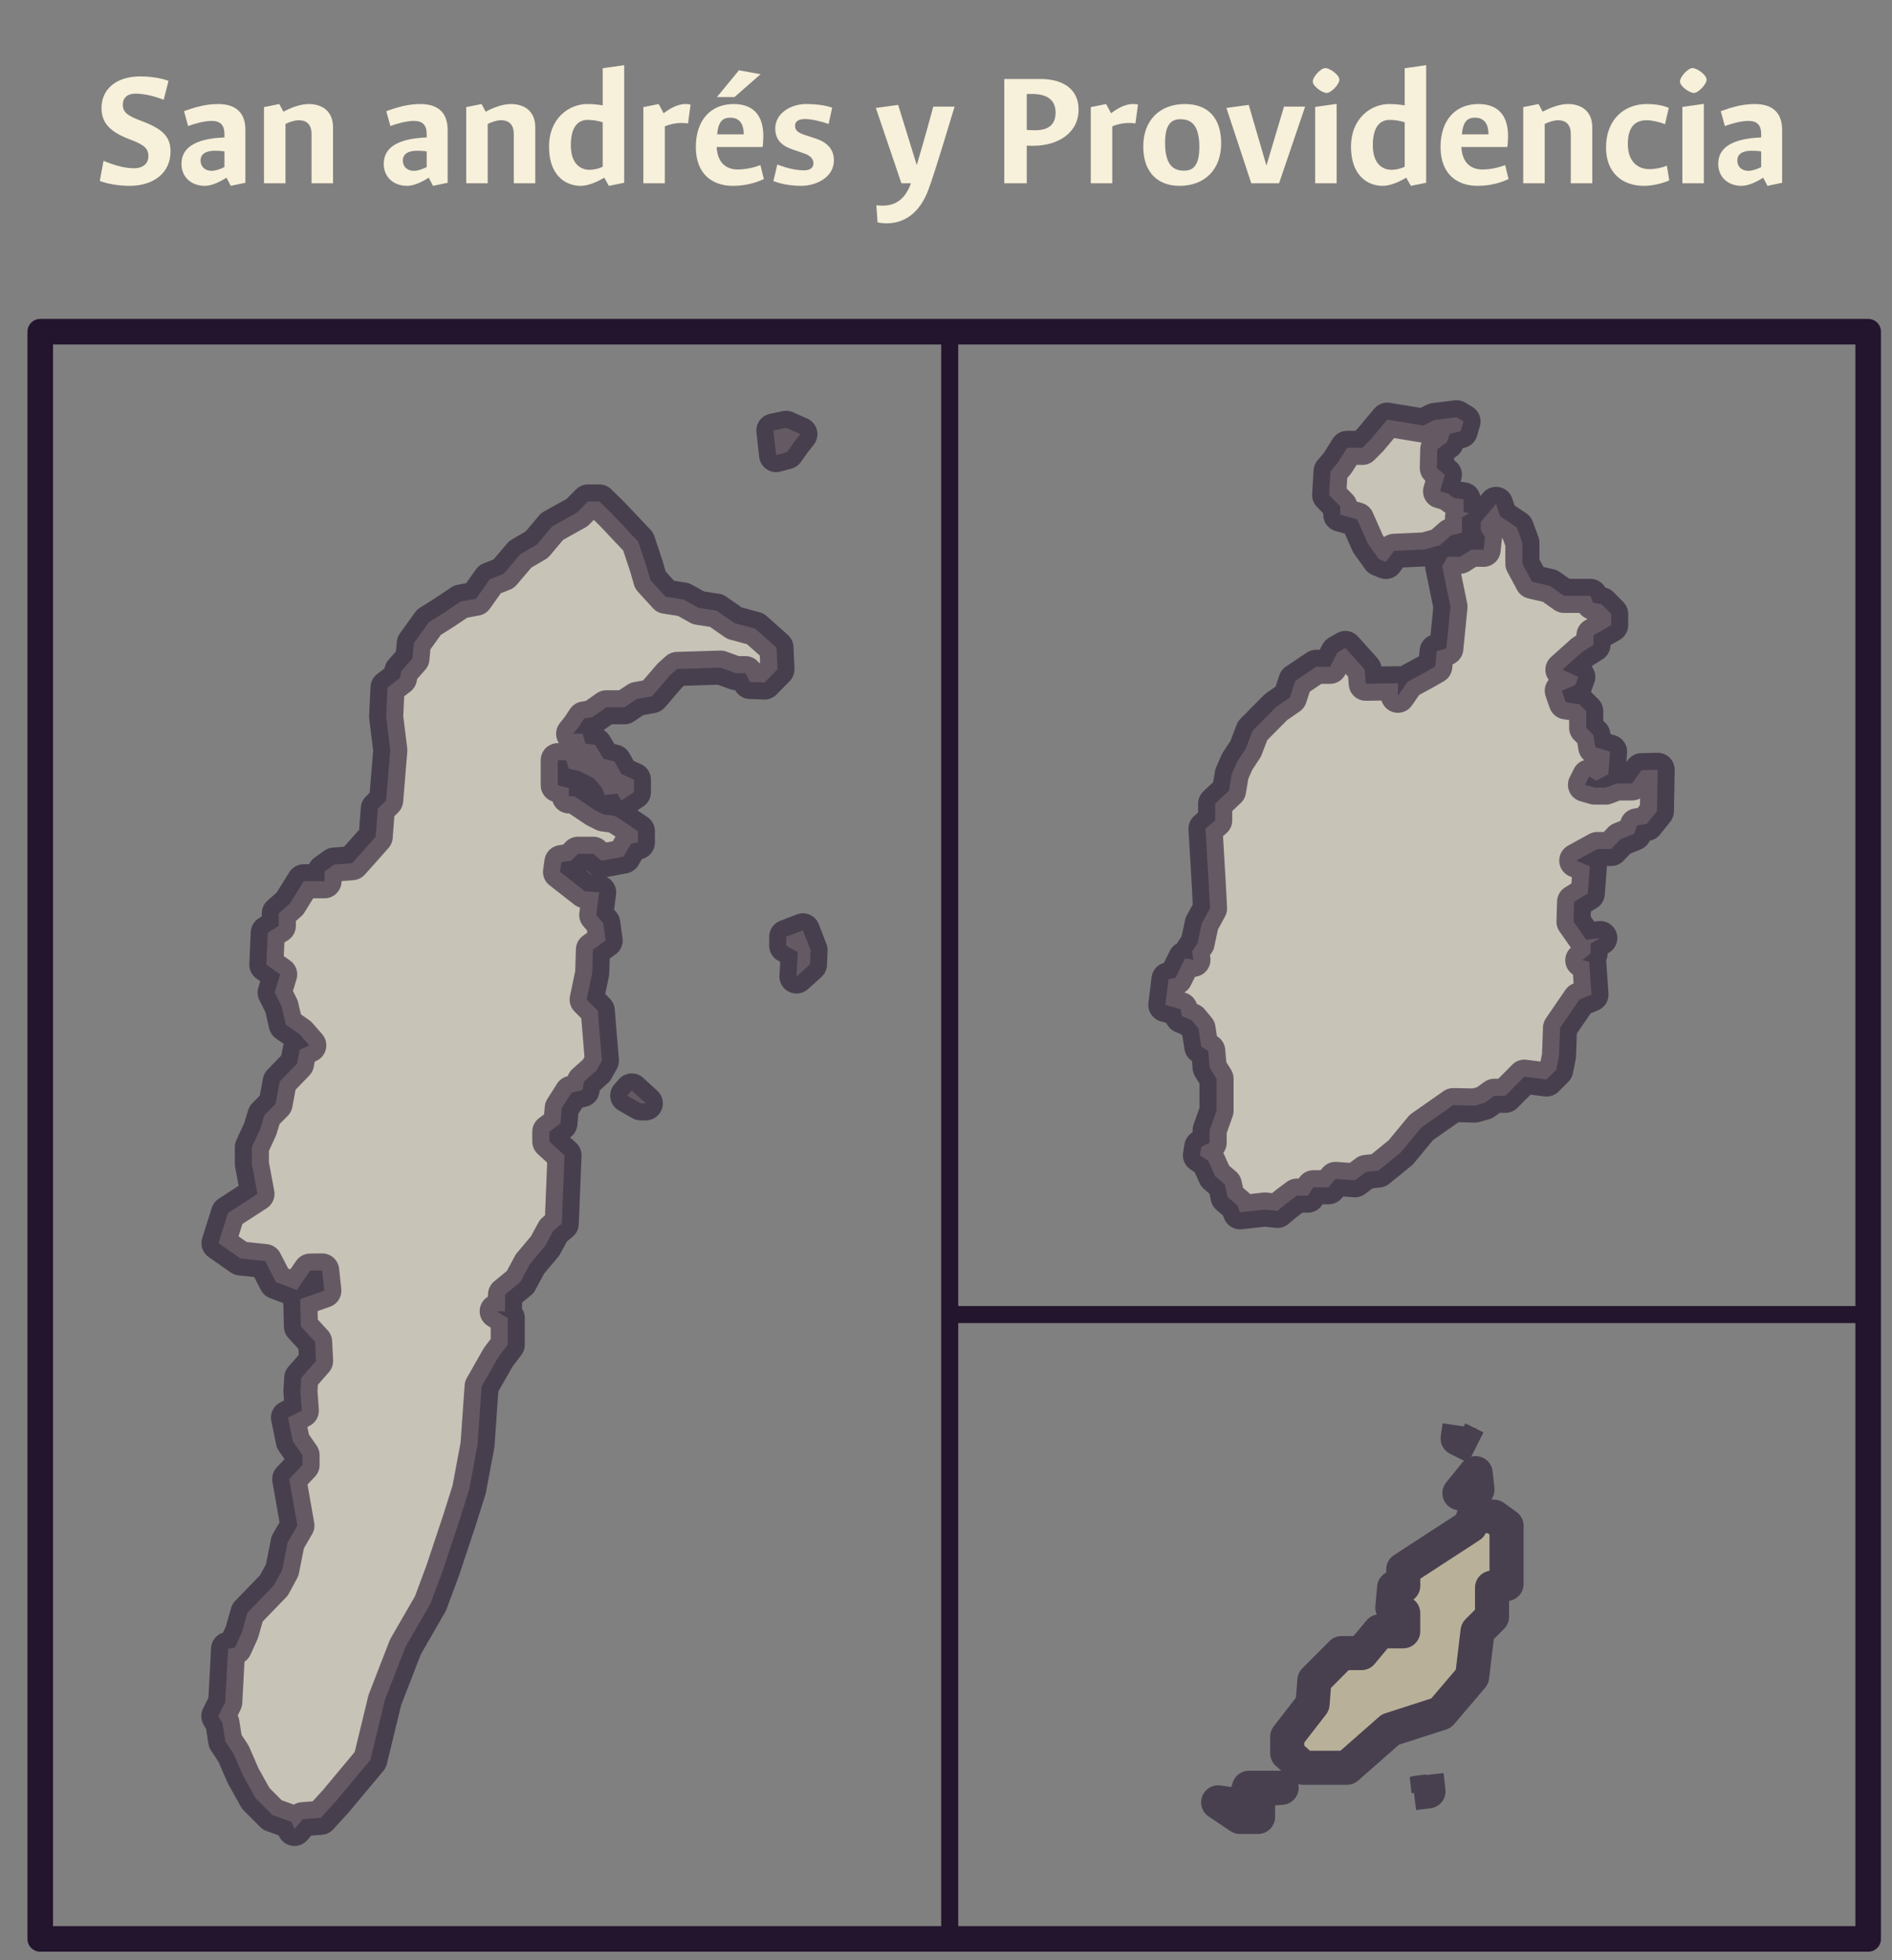 <svg width="111" height="115" viewBox="0 0 111 115" fill="none" xmlns="http://www.w3.org/2000/svg">
<rect x="0" y="0" width="111" height="115" fill="#808080" stroke="none"/>
<path fill-rule="evenodd" clip-rule="evenodd" d="M2.361 19.461H109.603V113.759H2.361V19.461Z" stroke="#23152E" stroke-width="1.5" stroke-linecap="round" stroke-linejoin="round"/>
<path d="M55.718 19.549V113.645" stroke="#23152E"/>
<path d="M55.939 77.127H109.417" stroke="#23152E"/>
<path opacity="0.6" d="M83.578 32.236L81.79 32.318L81.308 32.971L80.903 32.808L80.258 31.911L79.624 30.475L78.63 30.195V29.705L77.979 29.045L78.061 27.656L78.468 27.176L79.035 26.277H79.929L80.418 25.785L81.39 24.622L83.504 24.97L84.153 24.643L85.454 24.48L85.861 24.724L85.697 25.295L85.049 25.458L84.879 25.95L84.322 26.357L84.296 27.466L84.768 27.852L84.487 28.826L84.97 28.97L85.296 29.215L85.865 29.297V30.032L86.188 30.114L85.775 30.354V31.251L85.125 31.413L84.476 31.985L83.578 32.236ZM90.938 34.38L89.882 34.135L89.315 33.073V31.849L88.99 30.95L88.015 30.297L87.772 29.563L86.878 30.625V31.114L87.121 31.522L87.04 32.256H86.309L85.66 32.666H84.935L84.61 33.227L85.097 35.595L84.853 38.045L84.284 38.208L84.205 39.105L83.636 39.432L82.58 40.004L82.011 40.821V40.087L80.128 40.115L80.061 39.281L78.931 38.017L78.472 38.283L78.031 39.122H77.221L76.003 39.939L75.678 40.92L74.865 41.481L73.486 42.877L73.079 43.939L72.592 44.674L72.268 45.408L72.105 46.388L71.292 47.152V48.132L70.724 48.623L70.909 51.741L70.991 53.293L70.504 54.19L70.261 55.334L69.935 55.824L70.015 56.313L69.53 56.231L69.205 56.885L68.961 57.375L68.554 57.455L68.368 58.962L69.26 59.207L69.342 59.616L69.911 59.861L70.316 60.351L70.478 61.413L70.885 61.657L70.967 62.637L71.372 63.289V65.168L70.967 66.312V67.046L70.478 67.291L70.398 67.781L70.885 68.106L71.29 69.005L71.859 69.495L72.021 70.23L72.59 70.719L72.752 71.129L74.215 70.964L74.945 71.046L75.432 70.639L76.083 70.149H76.732L77.055 69.658H77.949L78.356 69.168L79.492 69.25L80.143 68.76L80.873 68.678L82.175 67.618L83.392 66.147L85.26 64.839L86.53 64.863L87.099 64.701L87.668 64.291H88.317L89.432 63.17L90.733 63.336L91.302 62.764L91.464 61.947L91.523 60.31L92.666 58.641L93.367 58.353L93.235 56.424L92.83 56.341L93.317 55.934V55.362L93.886 55.037L93.055 55.136L92.315 54.076L92.35 52.913L93.153 52.418L93.272 50.829L92.477 50.491L93.713 49.812H94.525L95.063 49.24L95.875 48.913L96.037 48.423L96.606 48.343L97.206 47.595L97.251 45.165L96.308 45.188L95.751 45.965H94.856L94.208 46.21H93.557L92.988 46.047L93.232 45.556L93.639 45.801L94.356 45.427L94.46 44.103L93.592 43.84L93.475 43.111L93.059 42.709V41.728L92.653 41.32L91.865 41.208L91.627 40.526L92.421 40.188L92.594 39.715L91.665 39.292L92.838 38.242L93.486 37.832V37.27L94.524 36.675V36.023L93.955 35.451L93.468 35.369L93.306 34.961H91.757L90.938 34.38Z" fill="#F7F0DA" stroke="#23152E" stroke-width="2" stroke-linejoin="round"/>
<path opacity="0.6" fill-rule="evenodd" clip-rule="evenodd" d="M46.957 25.474L46.585 25.941L46.17 26.53L45.533 26.7L45.373 25.259L46.117 25.1L46.957 25.474ZM37.062 63.979L36.798 64.282L37.588 64.735H37.889L37.062 63.979ZM46.728 57.293L46.804 55.859L46.128 55.486V54.959L47.105 54.585L47.555 55.755L47.518 56.583L46.728 57.293ZM28.739 33.984L27.927 35.128L27.032 35.291L26.058 35.945L25.166 36.506L24.278 37.741L24.196 38.638L23.547 39.373L23.465 39.782L22.735 40.343L22.655 42.057L22.898 44.018L22.655 46.958L22.166 47.448L22.041 49.093L21.392 49.828L20.662 50.644L19.606 50.727L19.037 51.134V51.706H17.82L17.007 53.014L16.358 53.587V54.321L15.708 54.729L15.626 56.598L16.438 57.17L16.113 58.23L16.52 59.047L16.764 60.108L17.576 60.68L18.145 61.333L17.585 61.594L17.424 62.411L16.41 63.46L16.167 64.768L15.518 65.422L15.265 66.245L14.777 67.307V68.288L15.105 70.047L13.377 71.168L12.819 72.935L14.105 73.836L15.555 73.989L16.191 75.225L17.411 75.686L18.197 74.548L18.9 74.539L19.026 75.726L17.615 76.221L17.654 77.821L18.487 78.728L18.543 79.849L17.675 80.842L17.626 81.621L17.706 82.765L16.896 83.172L17.184 84.565L17.751 85.382V85.952L16.968 86.773L17.448 89.505L16.879 90.487L16.555 92.119L16.069 93.018L14.518 94.621L14.193 95.764L13.787 96.663L13.382 96.743L13.215 99.872L12.808 100.687L13.051 101.096L13.215 102.158L13.702 102.893L14.271 104.201L15.001 105.51L15.976 106.489L17.111 106.897L17.275 107.306L17.762 106.734L18.818 106.652L19.71 105.672L21.727 103.255L22.578 99.743L23.791 96.616L25.252 94.085L25.982 92.124L26.958 89.186L27.525 87.389L28.014 84.773L28.256 81.344L29.232 79.629L29.789 78.894V77.342L29.141 76.935H29.628V75.954L30.522 75.219L31.091 74.159L31.983 73.097L32.47 72.198L32.957 71.791L33.119 67.789L32.227 66.972V66.402L32.877 65.912L32.957 65.013L33.526 64.116L34.175 63.951L34.256 63.462L34.987 62.809L35.312 62.237L35.069 59.297L34.418 58.645L34.743 57.093L34.786 55.717L35.53 55.183L35.392 54.164L34.981 53.686L35.151 52.358L34.318 52.295L33.587 51.723L32.855 51.151L32.937 50.581L33.505 50.499L33.911 50.091H34.805L35.292 50.499L36.593 50.254L37.019 49.506L37.424 49.426V48.771L36.457 48.113L36.052 47.869L35.403 47.786L34.914 47.541L33.697 46.725H33.373V46.235L32.723 46.072V44.601H33.21L33.372 45.091L34.022 45.255L34.835 45.663L35.322 46.235L35.483 46.642L36.214 46.562L36.457 46.969L37.19 46.48V45.745L36.457 45.418L36.052 44.683L35.403 44.521L34.914 43.704L34.347 43.622L34.184 43.05H33.626L33.95 42.642L34.275 42.153L34.762 42.07L35.574 41.498H36.63L37.361 41.008L38.253 40.846L39.309 39.622L39.727 39.248L42.274 39.169L43.168 39.495H43.735L44.007 40.012L44.849 40.044L45.611 39.268L45.555 37.997L44.31 36.889L43.09 36.562L42.036 35.827L40.98 35.664L40.103 35.175L39.047 35.01L38.155 34.031L37.93 33.244L37.441 31.775L35.9 30.143L35.16 29.421H34.502L33.853 30.074L32.39 30.89L31.498 31.952L30.524 32.522L29.55 33.666L28.739 33.984Z" fill="#F7F0DA" stroke="#23152E" stroke-width="2" stroke-linejoin="round"/>
<g opacity="0.6">
<path d="M85.623 83.652L85.517 84.4L86.582 84.935M83.699 104.141L83.807 105.1L82.955 105.206M86.573 86.432L86.679 87.393L85.722 87.606H85.623L86.573 86.432ZM75.191 104.892L73.808 104.999V106.601H72.742L71.467 105.747L72.954 105.96L73.274 104.892H75.191ZM76.466 103.718H79.02L81.572 101.475L84.547 100.516L86.367 98.378L86.686 95.711L87.536 94.856V93.15L88.387 92.935V89.522L87.644 88.987L86.472 88.881L86.261 89.522L82.325 92.082V93.041L81.792 93.15L81.686 94.324L82.323 94.643V95.711H80.942L79.877 96.989H78.708L77.113 98.591L77.005 99.978L75.518 101.898V102.859L76.466 103.718Z" fill="#DDD0A9"/>
<path d="M85.623 83.652L85.517 84.4L86.582 84.935M83.699 104.141L83.807 105.1L82.955 105.206M86.573 86.432L86.679 87.393L85.722 87.606H85.623L86.573 86.432ZM75.191 104.892L73.808 104.999V106.601H72.742L71.467 105.747L72.954 105.96L73.274 104.892H75.191ZM76.466 103.718H79.02L81.572 101.475L84.547 100.516L86.367 98.378L86.686 95.711L87.536 94.856V93.15L88.387 92.935V89.522L87.644 88.987L86.472 88.881L86.261 89.522L82.325 92.082V93.041L81.792 93.15L81.686 94.324L82.323 94.643V95.711H80.942L79.877 96.989H78.708L77.113 98.591L77.005 99.978L75.518 101.898V102.859L76.466 103.718Z" stroke="#23152E" stroke-width="2" stroke-linejoin="round"/>
</g>
<path d="M7.655 8.194C6.415 7.734 5.955 7.184 5.955 6.334C5.955 5.254 6.795 4.484 8.225 4.484C8.875 4.484 9.495 4.594 9.885 4.744L9.605 5.854C9.125 5.664 8.495 5.494 7.935 5.494C7.465 5.494 7.205 5.754 7.205 6.134C7.205 6.534 7.395 6.764 8.265 7.084C9.545 7.554 10.005 8.024 10.005 8.884C10.005 10.124 9.045 10.904 7.585 10.904C6.965 10.904 6.245 10.774 5.855 10.614L6.075 9.434C6.595 9.654 7.255 9.874 7.865 9.874C8.375 9.874 8.705 9.604 8.705 9.174C8.705 8.754 8.525 8.514 7.655 8.194ZM13.537 10.904L13.287 10.424C12.917 10.664 12.427 10.904 12.017 10.904C11.237 10.904 10.647 10.404 10.647 9.614C10.647 8.734 11.347 8.134 13.167 8.064V7.874C13.167 7.314 12.907 7.094 12.417 7.094C11.987 7.094 11.457 7.244 11.037 7.394L10.797 6.524C11.457 6.284 12.077 6.104 12.797 6.104C13.817 6.104 14.397 6.594 14.397 7.624V10.724L13.537 10.904ZM12.417 10.024C12.627 10.024 12.927 9.924 13.167 9.804V8.884C12.997 8.854 12.787 8.844 12.607 8.844C12.047 8.844 11.767 9.054 11.767 9.424C11.767 9.784 12.037 10.024 12.417 10.024ZM17.528 7.054C17.288 7.054 16.958 7.164 16.748 7.274V10.754H15.488V6.284L16.388 6.104L16.628 6.554C17.038 6.334 17.608 6.104 18.108 6.104C18.938 6.104 19.538 6.554 19.538 7.464V10.754H18.278V7.874C18.278 7.234 17.918 7.054 17.528 7.054ZM25.403 10.904L25.153 10.424C24.783 10.664 24.293 10.904 23.883 10.904C23.103 10.904 22.513 10.404 22.513 9.614C22.513 8.734 23.213 8.134 25.033 8.064V7.874C25.033 7.314 24.773 7.094 24.283 7.094C23.853 7.094 23.323 7.244 22.903 7.394L22.663 6.524C23.323 6.284 23.943 6.104 24.663 6.104C25.683 6.104 26.263 6.594 26.263 7.624V10.724L25.403 10.904ZM24.283 10.024C24.493 10.024 24.793 9.924 25.033 9.804V8.884C24.863 8.854 24.653 8.844 24.473 8.844C23.913 8.844 23.633 9.054 23.633 9.424C23.633 9.784 23.903 10.024 24.283 10.024ZM29.393 7.054C29.153 7.054 28.823 7.164 28.613 7.274V10.754H27.353V6.284L28.253 6.104L28.493 6.554C28.903 6.334 29.473 6.104 29.973 6.104C30.803 6.104 31.403 6.554 31.403 7.464V10.754H30.143V7.874C30.143 7.234 29.783 7.054 29.393 7.054ZM35.72 10.904L35.45 10.424C35.1 10.634 34.53 10.914 34.05 10.904C33.11 10.894 32.21 10.224 32.21 8.614C32.21 6.894 33.43 6.104 34.44 6.104C34.78 6.104 35.09 6.134 35.36 6.184V4.004L36.62 3.824V10.724L35.72 10.904ZM34.59 9.964C34.85 9.964 35.12 9.894 35.36 9.784V7.174C35.11 7.094 34.8 7.034 34.48 7.034C33.9 7.034 33.49 7.454 33.49 8.524C33.49 9.644 34.09 9.964 34.59 9.964ZM39.934 7.214C39.654 7.214 39.274 7.294 39.004 7.414V10.754H37.744V6.284L38.644 6.104L38.934 6.644C39.224 6.424 39.714 6.104 40.204 6.104C40.374 6.104 40.464 6.124 40.514 6.134L40.364 7.244C40.284 7.224 40.064 7.214 39.934 7.214ZM42.063 5.694L43.353 4.124L44.623 4.354L43.093 5.694H42.063ZM42.843 6.904C42.393 6.904 42.143 7.134 42.073 7.884H43.633C43.633 7.224 43.353 6.904 42.843 6.904ZM44.813 10.504C44.333 10.734 43.713 10.904 42.993 10.904C41.833 10.904 40.823 10.254 40.823 8.624C40.823 7.044 41.703 6.104 43.043 6.104C44.383 6.104 44.783 6.994 44.783 7.984C44.783 8.184 44.763 8.484 44.743 8.624H42.043C42.103 9.654 42.703 9.944 43.273 9.944C43.753 9.944 44.233 9.834 44.613 9.684L44.813 10.504ZM47.013 10.904C46.253 10.904 45.723 10.754 45.373 10.624L45.603 9.654C46.093 9.834 46.613 9.994 47.183 9.994C47.543 9.994 47.723 9.824 47.723 9.594C47.723 9.374 47.613 9.154 47.183 9.004L46.483 8.764C45.853 8.544 45.483 8.194 45.483 7.534C45.483 6.684 46.343 6.104 47.293 6.104C48.023 6.104 48.523 6.214 48.823 6.314L48.613 7.274C48.153 7.114 47.623 6.984 47.213 6.984C46.813 6.984 46.643 7.154 46.643 7.374C46.643 7.604 46.753 7.764 47.203 7.914L47.873 8.134C48.603 8.374 48.923 8.824 48.923 9.404C48.923 10.454 47.813 10.904 47.013 10.904ZM52.014 13.104C51.824 13.104 51.594 13.074 51.484 13.044L51.414 12.044C52.334 12.154 53.034 11.874 53.444 10.754H52.884L51.384 6.334L52.694 6.154L53.784 9.684C54.184 8.354 54.634 6.714 54.754 6.254H56.004C55.804 6.914 54.844 10.134 54.484 11.084C53.994 12.454 53.094 13.104 52.014 13.104ZM60.729 7.644C61.519 7.644 61.929 7.304 61.929 6.604C61.929 5.914 61.489 5.514 60.559 5.514H60.239V7.624C60.399 7.634 60.549 7.644 60.729 7.644ZM60.609 8.554C60.489 8.554 60.359 8.554 60.239 8.544V10.754H58.919V4.634H61.039C62.449 4.634 63.279 5.294 63.279 6.424C63.279 7.814 62.059 8.554 60.609 8.554ZM66.184 7.214C65.904 7.214 65.524 7.294 65.254 7.414V10.754H63.994V6.284L64.894 6.104L65.184 6.644C65.474 6.424 65.964 6.104 66.454 6.104C66.624 6.104 66.714 6.124 66.764 6.134L66.614 7.244C66.534 7.224 66.314 7.214 66.184 7.214ZM71.643 8.414C71.643 9.964 70.663 10.904 69.203 10.904C67.953 10.904 67.073 10.144 67.073 8.594C67.073 7.044 68.053 6.104 69.513 6.104C70.823 6.104 71.643 6.864 71.643 8.414ZM70.363 8.624C70.363 7.334 69.883 6.994 69.253 6.994C68.703 6.994 68.353 7.314 68.353 8.384C68.353 9.674 68.833 10.014 69.463 10.014C70.013 10.014 70.363 9.694 70.363 8.624ZM75.04 10.754H73.41L71.95 6.334L73.26 6.154L74.3 9.714L75.33 6.254H76.57L75.04 10.754ZM77.018 4.784C77.018 4.504 77.488 3.994 77.758 3.994C78.008 3.994 78.578 4.384 78.578 4.674C78.578 4.954 78.088 5.454 77.838 5.454C77.578 5.454 77.018 5.064 77.018 4.784ZM77.158 6.274L78.418 6.094V10.754H77.158V6.274ZM82.771 10.904L82.501 10.424C82.151 10.634 81.581 10.914 81.101 10.904C80.161 10.894 79.261 10.224 79.261 8.614C79.261 6.894 80.481 6.104 81.491 6.104C81.831 6.104 82.141 6.134 82.411 6.184V4.004L83.671 3.824V10.724L82.771 10.904ZM81.641 9.964C81.901 9.964 82.171 9.894 82.411 9.784V7.174C82.161 7.094 81.851 7.034 81.531 7.034C80.951 7.034 80.541 7.454 80.541 8.524C80.541 9.644 81.141 9.964 81.641 9.964ZM86.534 6.904C86.085 6.904 85.835 7.134 85.764 7.884H87.325C87.325 7.224 87.044 6.904 86.534 6.904ZM88.504 10.504C88.025 10.734 87.404 10.904 86.684 10.904C85.525 10.904 84.514 10.254 84.514 8.624C84.514 7.044 85.394 6.104 86.734 6.104C88.075 6.104 88.475 6.994 88.475 7.984C88.475 8.184 88.454 8.484 88.434 8.624H85.734C85.794 9.654 86.394 9.944 86.965 9.944C87.445 9.944 87.924 9.834 88.305 9.684L88.504 10.504ZM91.405 7.054C91.165 7.054 90.835 7.164 90.625 7.274V10.754H89.365V6.284L90.265 6.104L90.505 6.554C90.915 6.334 91.485 6.104 91.985 6.104C92.815 6.104 93.415 6.554 93.415 7.464V10.754H92.155V7.874C92.155 7.234 91.795 7.054 91.405 7.054ZM97.792 9.724L97.932 10.584C97.522 10.764 96.962 10.904 96.432 10.904C95.212 10.904 94.222 10.164 94.222 8.654C94.222 6.994 95.312 6.104 96.602 6.104C97.222 6.104 97.652 6.214 97.902 6.334L97.682 7.294C97.432 7.174 96.922 7.054 96.612 7.054C95.922 7.054 95.502 7.454 95.502 8.454C95.502 9.514 96.122 9.924 96.762 9.924C97.132 9.924 97.492 9.844 97.792 9.724ZM98.561 4.784C98.561 4.504 99.031 3.994 99.301 3.994C99.551 3.994 100.121 4.384 100.121 4.674C100.121 4.954 99.631 5.454 99.381 5.454C99.121 5.454 98.561 5.064 98.561 4.784ZM98.701 6.274L99.961 6.094V10.754H98.701V6.274ZM103.694 10.904L103.444 10.424C103.074 10.664 102.584 10.904 102.174 10.904C101.394 10.904 100.804 10.404 100.804 9.614C100.804 8.734 101.504 8.134 103.324 8.064V7.874C103.324 7.314 103.064 7.094 102.574 7.094C102.144 7.094 101.614 7.244 101.194 7.394L100.954 6.524C101.614 6.284 102.234 6.104 102.954 6.104C103.974 6.104 104.554 6.594 104.554 7.624V10.724L103.694 10.904ZM102.574 10.024C102.784 10.024 103.084 9.924 103.324 9.804V8.884C103.154 8.854 102.944 8.844 102.764 8.844C102.204 8.844 101.924 9.054 101.924 9.424C101.924 9.784 102.194 10.024 102.574 10.024Z" fill="#F7F0DA"/>
</svg>

